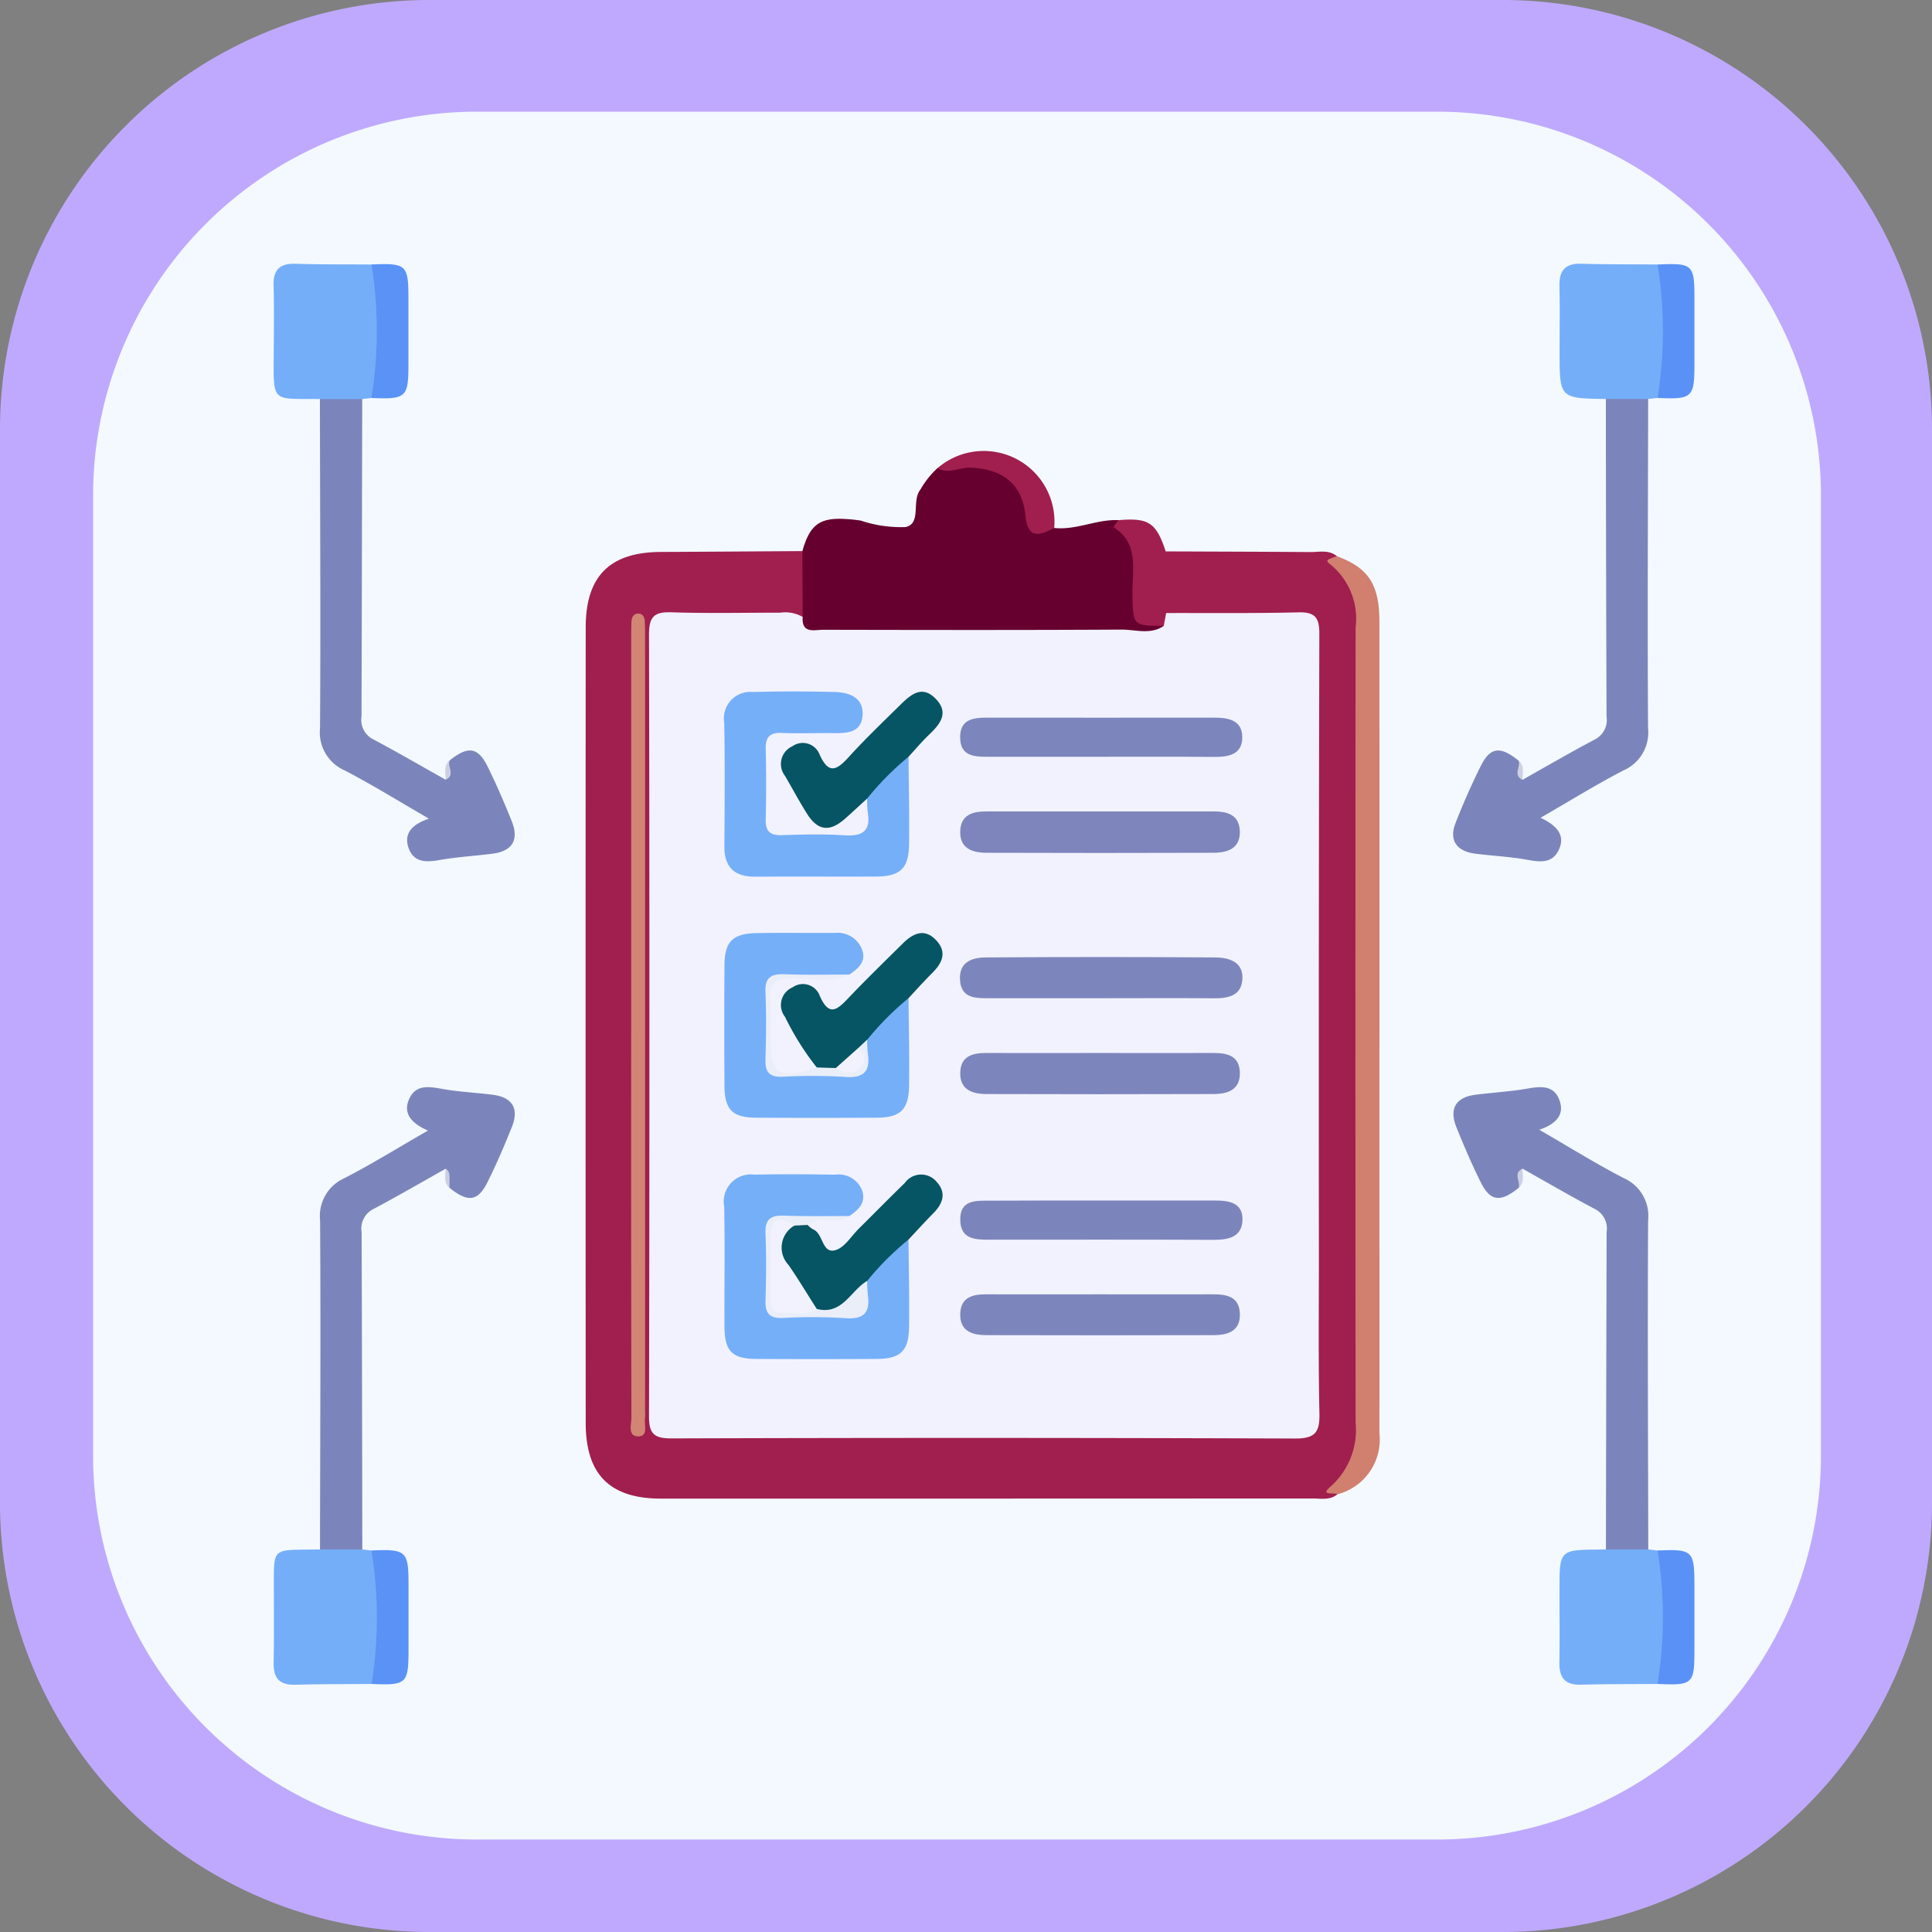 <svg xmlns="http://www.w3.org/2000/svg" xmlns:xlink="http://www.w3.org/1999/xlink" width="99" height="99" viewBox="0 0 99 99">
  <rect x="0" y="0" width="99" height="99" fill="#808080" stroke="none"/>
  <defs>
    <clipPath id="clip-path">
      <rect id="Rectangle_401223" data-name="Rectangle 401223" width="99" height="99" transform="translate(0)" fill="#a01f4e"/>
    </clipPath>
    <clipPath id="clip-path-2">
      <rect id="Rectangle_401223-2" data-name="Rectangle 401223" width="88.539" height="88.539" fill="#f3f9ff"/>
    </clipPath>
  </defs>
  <g id="Group_1102429" data-name="Group 1102429" transform="translate(-619.921 -5755.871)">
    <g id="Group_1100724" data-name="Group 1100724" transform="translate(619.921 5755.871)">
      <g id="Group_1099654" data-name="Group 1099654" transform="translate(0 0)">
        <g id="Group_1099652" data-name="Group 1099652" clip-path="url(#clip-path)">
          <path id="Path_873521" data-name="Path 873521" d="M99,77.066A22,22,0,0,1,77.066,99H21.934A22,22,0,0,1,0,77.066V21.933A22,22,0,0,1,21.934,0H77.066A22,22,0,0,1,99,21.934Z" transform="translate(0)" fill="#bfa9fe"/>
        </g>
      </g>
      <g id="Group_1099659" data-name="Group 1099659" transform="translate(4.77 5.723)">
        <g id="Group_1099652-2" data-name="Group 1099652" transform="translate(0 0)" clip-path="url(#clip-path-2)">
          <path id="Path_873521-2" data-name="Path 873521" d="M88.539,68.922A19.674,19.674,0,0,1,68.923,88.539H19.616A19.674,19.674,0,0,1,0,68.922V19.616A19.674,19.674,0,0,1,19.616,0H68.923A19.674,19.674,0,0,1,88.539,19.616Z" fill="#f3f9ff"/>
        </g>
      </g>
    </g>
    <g id="Group_1100725" data-name="Group 1100725" transform="translate(636.343 5771.293)">
      <rect id="Rectangle_401104" data-name="Rectangle 401104" width="68" height="69" fill="none"/>
      <g id="Group_1104016" data-name="Group 1104016" transform="translate(-3659.533 -2370.073)">
        <path id="Path_878408" data-name="Path 878408" d="M3762.826,2478.371c-.378.312-.83.209-1.256.21q-16.7.008-33.4.006c-2.61,0-3.852-1.232-3.853-3.873q-.012-20.384,0-40.768c0-2.639,1.243-3.857,3.852-3.868,2.416-.01,4.832-.029,7.248-.044a3.529,3.529,0,0,1,.091,3.387,28.475,28.475,0,0,1-5.2.136c-2.294.053-2.3.014-2.3,2.265q0,18.6,0,37.2c0,2.072,0,2.076,2.115,2.076q14.676,0,29.353,0c.317,0,.635-.016.95-.01.7.014,1.015-.32,1.008-1.008,0-.316.011-.634.011-.95q0-18.717,0-37.435c0-2.118,0-2.119-2.071-2.123-1.267,0-2.535.01-3.8-.006a2.593,2.593,0,0,1-1.6-.324,3.08,3.08,0,0,1,.066-3.192c2.474.01,4.948.016,7.423.034.46,0,.95-.13,1.356.22a6.34,6.34,0,0,1,1.355,4.415q-.053,19.557,0,39.115A6.513,6.513,0,0,1,3762.826,2478.371Z" transform="translate(-51.193 -47.144)" fill="#a01f4e"/>
        <path id="Path_878409" data-name="Path 878409" d="M3770.652,2418.718q-.008-1.686-.016-3.373c.376-1.334.874-1.715,2.167-1.646a7.822,7.822,0,0,1,.823.083,6.459,6.459,0,0,0,2.309.331c.818-.2.28-1.333.749-1.921a4.567,4.567,0,0,1,.877-1.1,11.768,11.768,0,0,1,1.712-.336,2.862,2.862,0,0,1,3,2.279,1.289,1.289,0,0,0,1.262,1.124c1.131.128,2.177-.453,3.3-.4a4.037,4.037,0,0,1,1.066,3.35c-.079.9-.066,1.751,1.131,1.926.2.029.286.247.122.458a2.469,2.469,0,0,1-1.595.334q-7.641.015-15.283,0a3.5,3.5,0,0,1-1.172-.133C3770.63,2419.529,3770.357,2419.253,3770.652,2418.718Z" transform="translate(-86.409 -32.455)" fill="#65002f"/>
        <path id="Path_878410" data-name="Path 878410" d="M3921.069,2395.969c-.009,5.62-.041,11.24-.006,16.861a2.122,2.122,0,0,1-1.257,2.17c-1.4.724-2.741,1.558-4.252,2.429.816.379,1.313.892.917,1.679-.35.7-1.011.576-1.67.46-.854-.15-1.728-.191-2.589-.3-.962-.123-1.355-.689-1.019-1.557.386-.994.819-1.974,1.293-2.928.491-.988,1.007-1.042,1.942-.285.215.3-.078.7.2.985,1.238-.7,2.466-1.411,3.721-2.075a1.116,1.116,0,0,0,.586-1.173q-.027-8.131-.035-16.263A1.622,1.622,0,0,1,3921.069,2395.969Z" transform="translate(-193.502 -20.872)" fill="#7c85bb"/>
        <path id="Path_878411" data-name="Path 878411" d="M3918.943,2569.14q.015-8.132.035-16.264a1.117,1.117,0,0,0-.586-1.173c-1.256-.663-2.483-1.379-3.722-2.074-.28.284.014.688-.2.984-.934.754-1.45.7-1.942-.289-.458-.919-.863-1.867-1.247-2.82s-.032-1.534.976-1.663c.9-.116,1.813-.165,2.706-.323.683-.121,1.321-.148,1.595.591.268.722-.119,1.217-1.031,1.525,1.541.89,2.9,1.738,4.322,2.474a2.123,2.123,0,0,1,1.257,2.17c-.035,5.62,0,11.241.007,16.862A1.622,1.622,0,0,1,3918.943,2569.14Z" transform="translate(-193.541 -135.092)" fill="#7c85bb"/>
        <path id="Path_878412" data-name="Path 878412" d="M3667.124,2569.135c.009-5.621.041-11.242.005-16.862a2.121,2.121,0,0,1,1.258-2.169c1.4-.723,2.743-1.556,4.269-2.433-.844-.367-1.324-.889-.936-1.672.346-.7,1.008-.579,1.667-.463.854.151,1.728.191,2.589.3,1.008.128,1.361.708.977,1.662s-.788,1.9-1.247,2.82c-.494.99-1,1.044-1.942.29-.217-.3.077-.7-.2-.981-1.239.695-2.466,1.41-3.721,2.074a1.117,1.117,0,0,0-.586,1.172q.027,8.131.035,16.261A1.621,1.621,0,0,1,3667.124,2569.135Z" transform="translate(-7.616 -135.087)" fill="#7c85bb"/>
        <path id="Path_878413" data-name="Path 878413" d="M3669.288,2395.969q-.015,8.131-.035,16.261a1.118,1.118,0,0,0,.587,1.172c1.255.664,2.482,1.379,3.721,2.074.281-.283-.013-.685.2-.981.935-.755,1.449-.7,1.942.288.458.919.863,1.867,1.247,2.82s.032,1.534-.976,1.664c-.9.116-1.813.166-2.706.323-.684.121-1.321.147-1.595-.592-.267-.721.114-1.219,1.033-1.525-1.542-.89-2.9-1.736-4.321-2.473a2.124,2.124,0,0,1-1.259-2.168c.036-5.621,0-11.242-.005-16.863A1.621,1.621,0,0,1,3669.288,2395.969Z" transform="translate(-7.616 -20.872)" fill="#7c85bb"/>
        <path id="Path_878414" data-name="Path 878414" d="M3884.345,2479.227c-.141-.124-.925.1-.342-.4a3.869,3.869,0,0,0,1.284-3.267q-.019-20.371,0-40.742a3.592,3.592,0,0,0-1.3-3.251c-.251-.183-.22-.226.344-.414,1.617.6,2.175,1.444,2.176,3.367q.006,13.716,0,27.432c0,4.71.008,9.421,0,14.132A2.9,2.9,0,0,1,3884.345,2479.227Z" transform="translate(-172.712 -48.001)" fill="#d17f6f"/>
        <path id="Path_878415" data-name="Path 878415" d="M3661.671,2375.1h-2.163c-2.476-.04-2.388.273-2.371-2.372.007-1.144.026-2.289-.007-3.432-.023-.806.3-1.153,1.117-1.129,1.3.04,2.6.028,3.9.038a1.227,1.227,0,0,1,.59,1.21c.041,1.424.038,2.848,0,4.271a1.619,1.619,0,0,1-.6,1.36Z" fill="#75aef8"/>
        <path id="Path_878416" data-name="Path 878416" d="M3659.508,2644.969h2.163l.474.053c.9,1.144.9,5.837.005,6.841-1.3.01-2.6,0-3.9.038-.816.024-1.134-.325-1.117-1.13.031-1.42.006-2.841.009-4.261,0-1.478.046-1.518,1.541-1.532Z" transform="translate(0 -210.921)" fill="#75aef8"/>
        <path id="Path_878417" data-name="Path 878417" d="M3938.5,2375.1h-2.165c-2.379-.033-2.379-.033-2.379-2.451,0-1.109.02-2.219-.006-3.326-.019-.788.28-1.178,1.111-1.154,1.306.038,2.612.028,3.918.039a1.215,1.215,0,0,1,.59,1.193q.064,2.225,0,4.452a1.213,1.213,0,0,1-.59,1.193Z" transform="translate(-210.929 -0.004)" fill="#75aef8"/>
        <path id="Path_878418" data-name="Path 878418" d="M3936.331,2644.969h2.165l.48.054a1.214,1.214,0,0,1,.589,1.194q.064,2.226,0,4.452a1.212,1.212,0,0,1-.59,1.193c-1.306.01-2.613,0-3.918.038-.831.024-1.125-.367-1.111-1.154.025-1.346,0-2.693.007-4.039,0-1.595.119-1.712,1.667-1.728Z" transform="translate(-210.929 -210.921)" fill="#75aef8"/>
        <path id="Path_878419" data-name="Path 878419" d="M3678.2,2375.113a21.483,21.483,0,0,0,.006-6.841c1.8-.074,1.889.008,1.891,1.773q0,1.645,0,3.291C3680.1,2375.091,3679.992,2375.189,3678.2,2375.113Z" transform="translate(-16.057 -0.069)" fill="#5a92f6"/>
        <path id="Path_878420" data-name="Path 878420" d="M3678.208,2651.979a21.451,21.451,0,0,0-.006-6.841c1.792-.076,1.9.021,1.9,1.776q0,1.646,0,3.292C3680.1,2651.969,3680.009,2652.052,3678.208,2651.979Z" transform="translate(-16.057 -211.037)" fill="#5a92f6"/>
        <path id="Path_878421" data-name="Path 878421" d="M3955.081,2375.11a21.417,21.417,0,0,0,0-6.838c1.816-.079,1.889-.011,1.892,1.766q0,1.647,0,3.3C3956.97,2375.1,3956.878,2375.187,3955.081,2375.11Z" transform="translate(-227.034 -0.067)" fill="#5a91f6"/>
        <path id="Path_878422" data-name="Path 878422" d="M3955.078,2651.977a21.407,21.407,0,0,0,0-6.839c1.8-.078,1.889.007,1.891,1.777q0,1.648,0,3.3C3956.968,2651.988,3956.9,2652.054,3955.078,2651.977Z" transform="translate(-227.032 -211.036)" fill="#5a91f6"/>
        <path id="Path_878423" data-name="Path 878423" d="M3840.5,2428.7c-1.591-.014-1.56-.015-1.6-1.567-.034-1.237.4-2.629-.981-3.5l.27-.354c1.542-.131,1.928.124,2.415,1.6q.012,1.58.024,3.159C3840.775,2428.294,3840.785,2428.524,3840.5,2428.7Z" transform="translate(-137.76 -41.975)" fill="#a01f4e"/>
        <path id="Path_878424" data-name="Path 878424" d="M3806.048,2412.313c-.769.4-1.355.592-1.481-.665-.163-1.608-1.185-2.358-2.806-2.426-.57-.024-1.128.359-1.692.025a3.626,3.626,0,0,1,5.979,3.066Z" transform="translate(-108.917 -30.608)" fill="#a01f4e"/>
        <path id="Path_878425" data-name="Path 878425" d="M3694.1,2563.013c.214.153.214.153.2.981C3693.982,2563.72,3694.106,2563.354,3694.1,2563.013Z" transform="translate(-28.157 -148.472)" fill="#cccfe2"/>
        <path id="Path_878426" data-name="Path 878426" d="M3924.99,2563.981c.128-.315-.308-.749.205-.984C3925.192,2563.339,3925.316,2563.707,3924.99,2563.981Z" transform="translate(-204.066 -148.46)" fill="#cdd0e2"/>
        <path id="Path_878427" data-name="Path 878427" d="M3925.2,2476.117c-.514-.236-.072-.67-.2-.985C3925.323,2475.407,3925.2,2475.775,3925.2,2476.117Z" transform="translate(-204.073 -81.508)" fill="#ced1e2"/>
        <path id="Path_878428" data-name="Path 878428" d="M3694.307,2475.129c-.129.314.314.748-.2.981C3694.107,2475.77,3693.982,2475.4,3694.307,2475.129Z" transform="translate(-28.158 -81.506)" fill="#ccd0e2"/>
        <path id="Path_878429" data-name="Path 878429" d="M3764.336,2443.9l.125-.661c2.259-.006,4.518.021,6.776-.035.843-.021,1.075.264,1.073,1.087q-.039,15.991-.023,31.983c0,2.655-.031,5.311.027,7.965.021.94-.182,1.3-1.225,1.3q-15.99-.057-31.981-.006c-.876,0-1.149-.227-1.147-1.128q.041-20.034,0-40.068c0-.9.256-1.166,1.143-1.136,1.86.062,3.725.019,5.587.019a1.8,1.8,0,0,1,1.144.219c-.059.879.6.657,1.06.658,5.092.01,10.185.02,15.277-.009C3762.89,2444.083,3763.653,2444.365,3764.336,2443.9Z" transform="translate(-61.593 -57.175)" fill="#f2f2fe"/>
        <path id="Path_878430" data-name="Path 878430" d="M3734.034,2464.582q0-9.872,0-19.743c0-.317,0-.635.015-.951.01-.213.11-.4.342-.406s.33.191.341.4c.015.277.014.555.014.832q0,19.863,0,39.725a1.241,1.241,0,0,1,0,.237c-.069.353.2.968-.352.969s-.349-.614-.349-.967Q3734.025,2474.632,3734.034,2464.582Z" transform="translate(-58.58 -57.391)" fill="#d28475"/>
        <path id="Path_878431" data-name="Path 878431" d="M3763.608,2515.584c.011,1.5.049,3,.026,4.5-.018,1.219-.447,1.621-1.664,1.628q-3.082.018-6.165,0c-1.226-.008-1.621-.407-1.629-1.642q-.02-3.082,0-6.165c.007-1.21.412-1.628,1.638-1.652,1.343-.027,2.688,0,4.031-.011a1.336,1.336,0,0,1,1.349.779c.29.643-.125,1.034-.622,1.355a16.471,16.471,0,0,1-3.3.08c-.679-.006-.9.219-.875.885.043,1.143.024,2.289.007,3.432-.008.5.181.677.688.713a21.748,21.748,0,0,0,3.4-.292c.643-.054.7-.651.717-1.186A3.491,3.491,0,0,1,3763.608,2515.584Z" transform="translate(-73.941 -109.787)" fill="#75aff8"/>
        <path id="Path_878432" data-name="Path 878432" d="M3763.585,2567.548c.012,1.5.05,3,.027,4.5-.018,1.219-.441,1.608-1.673,1.615q-3.081.017-6.163,0c-1.23-.009-1.613-.4-1.621-1.645-.012-2.054.026-4.109-.015-6.163a1.393,1.393,0,0,1,1.546-1.638q2.073-.035,4.148.005a1.29,1.29,0,0,1,1.356.758c.245.658-.154,1.037-.64,1.364-1,.177-2.029.07-3.036.293-.617.137-.911.392-.9,1.01,0,.2,0,.394,0,.592-.013,3.177.426,3.515,3.658,2.959.8-.137.867-.674.927-1.279A3.551,3.551,0,0,1,3763.585,2567.548Z" transform="translate(-73.92 -149.377)" fill="#75aff8"/>
        <path id="Path_878433" data-name="Path 878433" d="M3763.594,2463.591c.011,1.506.048,3.012.025,4.517-.019,1.211-.459,1.616-1.679,1.623-2.061.011-4.122-.009-6.183.008-1.083.009-1.61-.476-1.6-1.574.015-2.1.028-4.2-.006-6.3a1.362,1.362,0,0,1,1.479-1.591q2.079-.054,4.161,0c.762.02,1.507.277,1.447,1.2-.058.9-.824.916-1.529.908-.872-.01-1.745.026-2.615-.01-.629-.026-.834.233-.819.838q.045,1.782,0,3.566c-.016.61.193.854.82.834,1.069-.036,2.144-.062,3.209.007.9.058,1.364-.188,1.2-1.168a5.941,5.941,0,0,1-.034-.711A2.878,2.878,0,0,1,3763.594,2463.591Z" transform="translate(-73.927 -70.164)" fill="#75aff8"/>
        <path id="Path_878434" data-name="Path 878434" d="M3812.1,2519.54q-2.909,0-5.817,0c-.674,0-1.313-.054-1.37-.93-.062-.936.619-1.156,1.318-1.161q5.876-.042,11.752,0c.679.006,1.447.2,1.4,1.1-.042.863-.721,1-1.468.994C3815.983,2519.527,3814.043,2519.54,3812.1,2519.54Z" transform="translate(-112.609 -113.737)" fill="#7d86bc"/>
        <path id="Path_878435" data-name="Path 878435" d="M3812.126,2538.075c1.939,0,3.878.005,5.817,0,.7,0,1.31.142,1.346.977.039.905-.614,1.125-1.346,1.127q-5.817.018-11.634,0c-.731,0-1.387-.22-1.347-1.126.037-.832.646-.981,1.347-.978C3808.248,2538.08,3810.187,2538.075,3812.126,2538.075Z" transform="translate(-112.645 -129.467)" fill="#7d86bc"/>
        <path id="Path_878436" data-name="Path 878436" d="M3812.125,2486.074c1.939,0,3.879,0,5.818,0,.7,0,1.306.164,1.346.987.044.9-.609,1.129-1.342,1.132q-5.818.02-11.636,0c-.73,0-1.387-.224-1.347-1.127.037-.822.636-.994,1.342-.991C3808.247,2486.079,3810.186,2486.074,3812.125,2486.074Z" transform="translate(-112.648 -89.844)" fill="#7d85bc"/>
        <path id="Path_878437" data-name="Path 878437" d="M3812.121,2590.027c1.939,0,3.878.007,5.818,0,.7,0,1.309.137,1.348.972.043.912-.609,1.119-1.344,1.121q-5.817.015-11.635,0c-.732,0-1.389-.2-1.349-1.116.037-.834.641-.98,1.344-.977C3808.243,2590.033,3810.182,2590.027,3812.121,2590.027Z" transform="translate(-112.643 -169.053)" fill="#7d86bc"/>
        <path id="Path_878438" data-name="Path 878438" d="M3812.173,2569.847c1.943,0,3.885,0,5.828,0,.727,0,1.456.1,1.421,1.014-.033.86-.715,1-1.467,1-3.846-.016-7.691-.008-11.537-.007-.71,0-1.427-.037-1.456-.98-.033-1.069.773-1.019,1.5-1.02Q3809.318,2569.843,3812.173,2569.847Z" transform="translate(-112.645 -153.678)" fill="#7c85bb"/>
        <path id="Path_878439" data-name="Path 878439" d="M3812.111,2467.892q-2.914,0-5.827,0c-.679,0-1.321-.066-1.346-.951-.027-.952.632-1.054,1.369-1.053q5.827.006,11.655,0c.747,0,1.439.14,1.433,1.02s-.718,1-1.455.992C3816,2467.883,3814.054,2467.893,3812.111,2467.892Z" transform="translate(-112.627 -74.463)" fill="#7c85bc"/>
        <path id="Path_878440" data-name="Path 878440" d="M3772.9,2515.608a14.849,14.849,0,0,0-2.119,2.13,3.251,3.251,0,0,1-.4.692c-.4.387-.735.869-1.356.937a1.017,1.017,0,0,1-.826-.2,14.2,14.2,0,0,1-1.632-2.6.983.983,0,0,1,.383-1.508.919.919,0,0,1,1.4.434c.486,1.113.921.685,1.485.091.9-.945,1.835-1.852,2.761-2.77.533-.528,1.125-.816,1.734-.154.549.6.293,1.15-.213,1.656C3773.695,2514.734,3773.3,2515.177,3772.9,2515.608Z" transform="translate(-83.231 -109.811)" fill="#065564"/>
        <path id="Path_878441" data-name="Path 878441" d="M3772.035,2567.585a14.45,14.45,0,0,0-2.118,2.117c-.776,1.457-1.2,1.711-2.6,1.563a6.1,6.1,0,0,1-1.969-2.862c-.347-.8.136-1.337.814-1.722a.654.654,0,0,1,.706.157,1.18,1.18,0,0,0,.273.221c.542.214.441,1.272,1.154,1.066.467-.135.806-.719,1.2-1.107.783-.776,1.554-1.564,2.346-2.331a1.03,1.03,0,0,1,1.648-.044c.487.542.314,1.08-.159,1.567C3772.885,2566.661,3772.463,2567.126,3772.035,2567.585Z" transform="translate(-82.369 -149.415)" fill="#065564"/>
        <path id="Path_878442" data-name="Path 878442" d="M3772.914,2463.646a14.824,14.824,0,0,0-2.126,2.148c-.378.344-.751.694-1.134,1.032-.783.689-1.388.619-1.941-.254-.4-.634-.753-1.3-1.132-1.946a.993.993,0,0,1,.375-1.513.922.922,0,0,1,1.4.423c.469,1.042.887.792,1.491.128.823-.906,1.709-1.755,2.583-2.615.548-.54,1.151-1.143,1.9-.345.667.712.188,1.285-.368,1.816C3773.592,2462.873,3773.262,2463.269,3772.914,2463.646Z" transform="translate(-83.246 -70.219)" fill="#065564"/>
        <path id="Path_878443" data-name="Path 878443" d="M3765.647,2577.889c1.314.336,1.73-.942,2.583-1.435a7.046,7.046,0,0,0,.033.708c.132.915-.2,1.278-1.167,1.2a27.545,27.545,0,0,0-3.194-.009c-.674.025-.9-.232-.883-.894.037-1.143.049-2.29,0-3.432-.034-.763.3-.944.982-.918,1.1.042,2.208.018,3.313.021-.628.545-1.516-.129-2.135.456l-.687.034c-1.984.64-.513,2.188-.817,3.273-.226.807.549.872,1.166.863A4.294,4.294,0,0,1,3765.647,2577.889Z" transform="translate(-80.683 -156.166)" fill="#eaeef8"/>
        <path id="Path_878444" data-name="Path 878444" d="M3765.649,2525.91l.976.028c.676-.008,1.162-.229,1.141-1.018l.465-.435a6.84,6.84,0,0,0,.034.709c.135.921-.213,1.274-1.171,1.2a27.853,27.853,0,0,0-3.2-.009c-.68.026-.9-.244-.876-.9.037-1.144.049-2.291,0-3.434-.035-.763.3-.944.981-.919,1.1.042,2.21.015,3.315.017-.98.466-2.021.179-3.028.2-.775.013-1.079.257-1.018,1.035.049.63.01,1.268.01,1.9C3763.278,2526.292,3763.661,2526.554,3765.649,2525.91Z" transform="translate(-80.684 -116.559)" fill="#eaeef8"/>
        <path id="Path_878445" data-name="Path 878445" d="M3779.321,2537.048a.676.676,0,0,1,.127,1.017.983.983,0,0,1-1.267,0Z" transform="translate(-92.239 -128.687)" fill="#f2f2fe"/>
        <path id="Path_878446" data-name="Path 878446" d="M3766.484,2578.553c-.57.418-1.217.167-1.828.195-.493.023-.54-.356-.54-.734,0-1.024,0-2.048,0-3.071-.007-.99.382-1.226,1.213-.656a1.3,1.3,0,0,0-.294,2.012C3765.544,2577.031,3766,2577.8,3766.484,2578.553Z" transform="translate(-81.52 -156.83)" fill="#f2f2fe"/>
      </g>
    </g>
  </g>
</svg>
